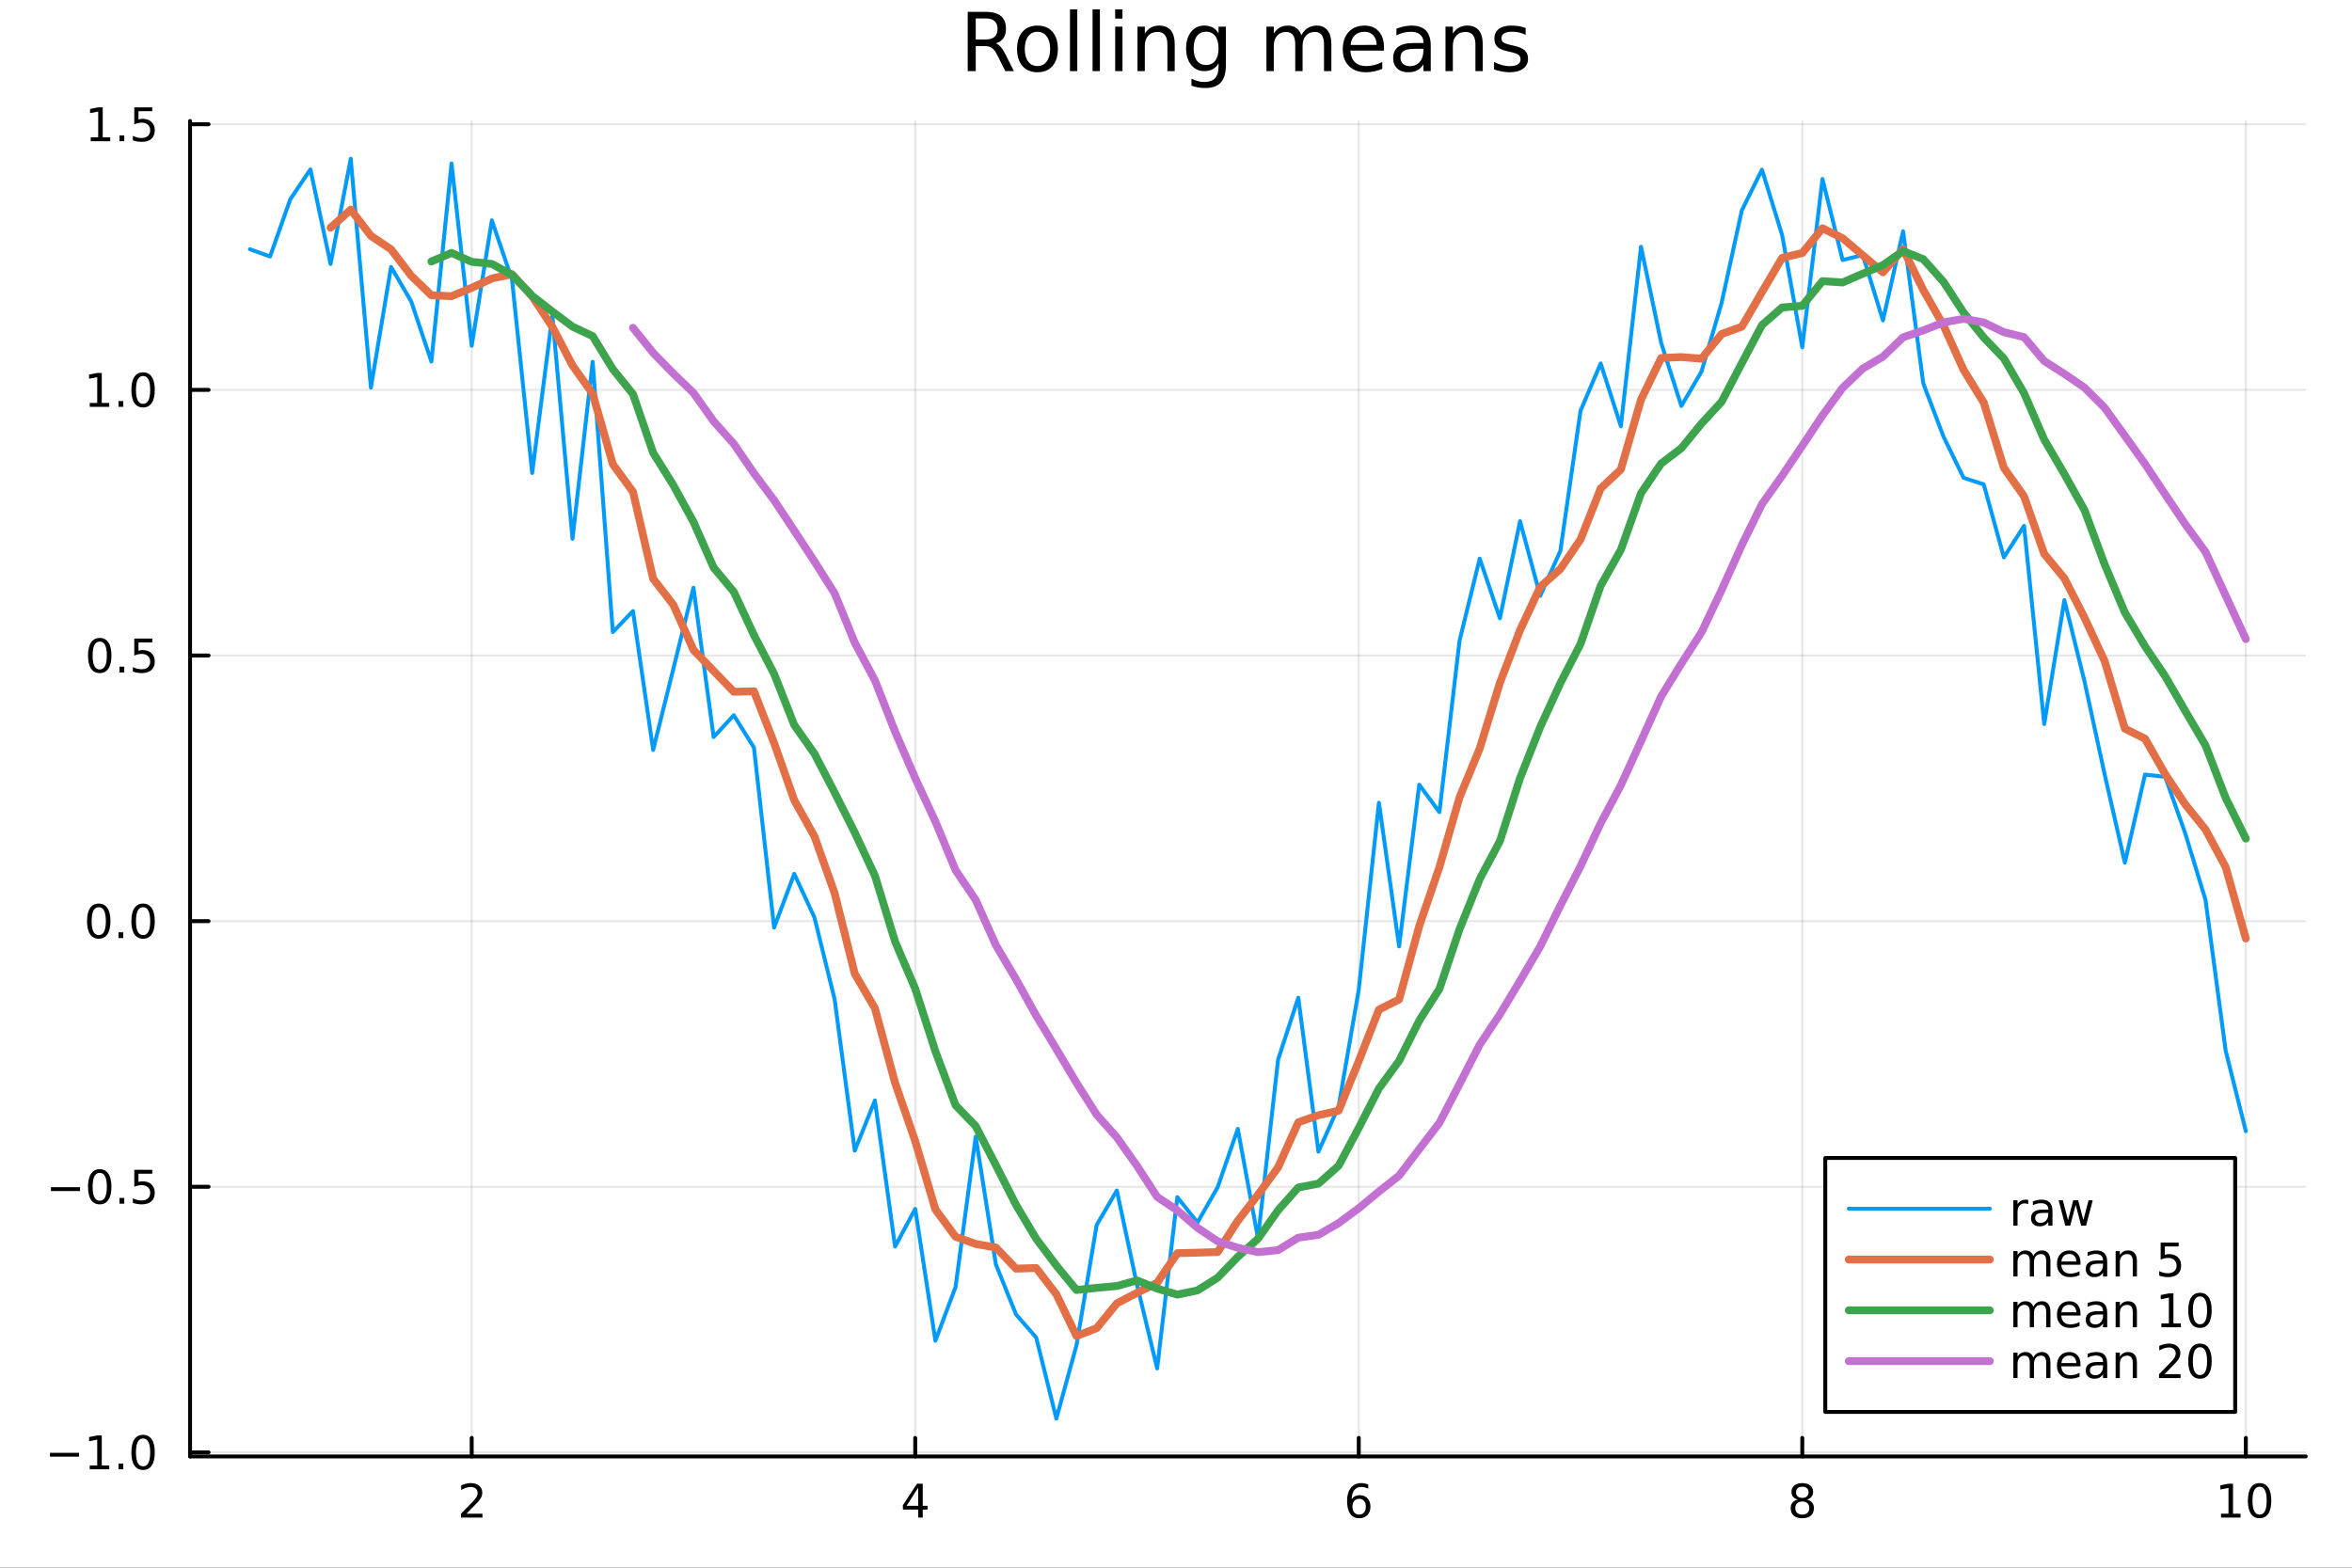 <?xml version="1.0" encoding="utf-8"?>
<svg xmlns="http://www.w3.org/2000/svg" xmlns:xlink="http://www.w3.org/1999/xlink" width="600" height="400" viewBox="0 0 2400 1600">
<rect x="0" y="0" width="2400" height="1600" fill="#333333" stroke="none"/>
<defs>
  <clipPath id="clip870">
    <rect x="0" y="0" width="2400" height="1600"/>
  </clipPath>
</defs>
<path clip-path="url(#clip870)" d="M0 1600 L2400 1600 L2400 0 L0 0  Z" fill="#ffffff" fill-rule="evenodd" fill-opacity="1"/>
<defs>
  <clipPath id="clip871">
    <rect x="480" y="0" width="1681" height="1600"/>
  </clipPath>
</defs>
<path clip-path="url(#clip870)" d="M193.936 1486.45 L2352.76 1486.45 L2352.76 123.472 L193.936 123.472  Z" fill="#ffffff" fill-rule="evenodd" fill-opacity="1"/>
<defs>
  <clipPath id="clip872">
    <rect x="193" y="123" width="2160" height="1364"/>
  </clipPath>
</defs>
<polyline clip-path="url(#clip872)" style="stroke:#000000; stroke-linecap:round; stroke-linejoin:round; stroke-width:2; stroke-opacity:0.1; fill:none" points="481.326,1486.45 481.326,123.472 "/>
<polyline clip-path="url(#clip872)" style="stroke:#000000; stroke-linecap:round; stroke-linejoin:round; stroke-width:2; stroke-opacity:0.1; fill:none" points="933.909,1486.45 933.909,123.472 "/>
<polyline clip-path="url(#clip872)" style="stroke:#000000; stroke-linecap:round; stroke-linejoin:round; stroke-width:2; stroke-opacity:0.1; fill:none" points="1386.49,1486.45 1386.49,123.472 "/>
<polyline clip-path="url(#clip872)" style="stroke:#000000; stroke-linecap:round; stroke-linejoin:round; stroke-width:2; stroke-opacity:0.1; fill:none" points="1839.07,1486.45 1839.07,123.472 "/>
<polyline clip-path="url(#clip872)" style="stroke:#000000; stroke-linecap:round; stroke-linejoin:round; stroke-width:2; stroke-opacity:0.1; fill:none" points="2291.66,1486.45 2291.66,123.472 "/>
<polyline clip-path="url(#clip870)" style="stroke:#000000; stroke-linecap:round; stroke-linejoin:round; stroke-width:4; stroke-opacity:1; fill:none" points="193.936,1486.45 2352.76,1486.45 "/>
<polyline clip-path="url(#clip870)" style="stroke:#000000; stroke-linecap:round; stroke-linejoin:round; stroke-width:4; stroke-opacity:1; fill:none" points="481.326,1486.45 481.326,1467.55 "/>
<polyline clip-path="url(#clip870)" style="stroke:#000000; stroke-linecap:round; stroke-linejoin:round; stroke-width:4; stroke-opacity:1; fill:none" points="933.909,1486.45 933.909,1467.55 "/>
<polyline clip-path="url(#clip870)" style="stroke:#000000; stroke-linecap:round; stroke-linejoin:round; stroke-width:4; stroke-opacity:1; fill:none" points="1386.49,1486.45 1386.49,1467.55 "/>
<polyline clip-path="url(#clip870)" style="stroke:#000000; stroke-linecap:round; stroke-linejoin:round; stroke-width:4; stroke-opacity:1; fill:none" points="1839.07,1486.45 1839.07,1467.55 "/>
<polyline clip-path="url(#clip870)" style="stroke:#000000; stroke-linecap:round; stroke-linejoin:round; stroke-width:4; stroke-opacity:1; fill:none" points="2291.66,1486.45 2291.66,1467.55 "/>
<path clip-path="url(#clip870)" d="M475.979 1544.91 L492.298 1544.91 L492.298 1548.85 L470.354 1548.85 L470.354 1544.91 Q473.016 1542.16 477.599 1537.53 Q482.206 1532.88 483.386 1531.53 Q485.632 1529.01 486.511 1527.27 Q487.414 1525.51 487.414 1523.82 Q487.414 1521.07 485.47 1519.33 Q483.548 1517.6 480.446 1517.6 Q478.247 1517.6 475.794 1518.36 Q473.363 1519.13 470.585 1520.68 L470.585 1515.95 Q473.409 1514.82 475.863 1514.24 Q478.317 1513.66 480.354 1513.66 Q485.724 1513.66 488.919 1516.35 Q492.113 1519.03 492.113 1523.52 Q492.113 1525.65 491.303 1527.57 Q490.516 1529.47 488.409 1532.07 Q487.831 1532.74 484.729 1535.95 Q481.627 1539.15 475.979 1544.91 Z" fill="#000000" fill-rule="nonzero" fill-opacity="1" /><path clip-path="url(#clip870)" d="M936.918 1518.36 L925.113 1536.81 L936.918 1536.81 L936.918 1518.36 M935.691 1514.29 L941.571 1514.29 L941.571 1536.81 L946.501 1536.81 L946.501 1540.7 L941.571 1540.7 L941.571 1548.85 L936.918 1548.85 L936.918 1540.7 L921.316 1540.7 L921.316 1536.19 L935.691 1514.29 Z" fill="#000000" fill-rule="nonzero" fill-opacity="1" /><path clip-path="url(#clip870)" d="M1386.9 1529.7 Q1383.75 1529.7 1381.9 1531.86 Q1380.07 1534.01 1380.07 1537.76 Q1380.07 1541.49 1381.9 1543.66 Q1383.75 1545.82 1386.9 1545.82 Q1390.04 1545.82 1391.87 1543.66 Q1393.73 1541.49 1393.73 1537.76 Q1393.73 1534.01 1391.87 1531.86 Q1390.04 1529.7 1386.9 1529.7 M1396.18 1515.05 L1396.18 1519.31 Q1394.42 1518.48 1392.61 1518.04 Q1390.83 1517.6 1389.07 1517.6 Q1384.44 1517.6 1381.99 1520.72 Q1379.56 1523.85 1379.21 1530.17 Q1380.58 1528.15 1382.64 1527.09 Q1384.7 1526 1387.17 1526 Q1392.38 1526 1395.39 1529.17 Q1398.42 1532.32 1398.42 1537.76 Q1398.42 1543.08 1395.28 1546.3 Q1392.13 1549.52 1386.9 1549.52 Q1380.9 1549.52 1377.73 1544.94 Q1374.56 1540.33 1374.56 1531.6 Q1374.56 1523.41 1378.45 1518.55 Q1382.34 1513.66 1388.89 1513.66 Q1390.65 1513.66 1392.43 1514.01 Q1394.23 1514.36 1396.18 1515.05 Z" fill="#000000" fill-rule="nonzero" fill-opacity="1" /><path clip-path="url(#clip870)" d="M1839.07 1532.44 Q1835.74 1532.44 1833.82 1534.22 Q1831.92 1536 1831.92 1539.13 Q1831.92 1542.25 1833.82 1544.03 Q1835.74 1545.82 1839.07 1545.82 Q1842.41 1545.82 1844.33 1544.03 Q1846.25 1542.23 1846.25 1539.13 Q1846.25 1536 1844.33 1534.22 Q1842.43 1532.44 1839.07 1532.44 M1834.4 1530.45 Q1831.39 1529.7 1829.7 1527.64 Q1828.03 1525.58 1828.03 1522.62 Q1828.03 1518.48 1830.97 1516.07 Q1833.94 1513.66 1839.07 1513.66 Q1844.24 1513.66 1847.18 1516.07 Q1850.12 1518.48 1850.12 1522.62 Q1850.12 1525.58 1848.43 1527.64 Q1846.76 1529.7 1843.77 1530.45 Q1847.15 1531.23 1849.03 1533.52 Q1850.93 1535.82 1850.93 1539.13 Q1850.93 1544.15 1847.85 1546.83 Q1844.79 1549.52 1839.07 1549.52 Q1833.36 1549.52 1830.28 1546.83 Q1827.22 1544.15 1827.22 1539.13 Q1827.22 1535.82 1829.12 1533.52 Q1831.02 1531.23 1834.4 1530.45 M1832.69 1523.06 Q1832.69 1525.75 1834.35 1527.25 Q1836.04 1528.76 1839.07 1528.76 Q1842.08 1528.76 1843.77 1527.25 Q1845.49 1525.75 1845.49 1523.06 Q1845.49 1520.38 1843.77 1518.87 Q1842.08 1517.37 1839.07 1517.37 Q1836.04 1517.37 1834.35 1518.87 Q1832.69 1520.38 1832.69 1523.06 Z" fill="#000000" fill-rule="nonzero" fill-opacity="1" /><path clip-path="url(#clip870)" d="M2266.34 1544.91 L2273.98 1544.91 L2273.98 1518.55 L2265.67 1520.21 L2265.67 1515.95 L2273.94 1514.29 L2278.61 1514.29 L2278.61 1544.91 L2286.25 1544.91 L2286.25 1548.85 L2266.34 1548.85 L2266.34 1544.91 Z" fill="#000000" fill-rule="nonzero" fill-opacity="1" /><path clip-path="url(#clip870)" d="M2305.7 1517.37 Q2302.09 1517.37 2300.26 1520.93 Q2298.45 1524.47 2298.45 1531.6 Q2298.45 1538.71 2300.26 1542.27 Q2302.09 1545.82 2305.7 1545.82 Q2309.33 1545.82 2311.14 1542.27 Q2312.96 1538.71 2312.96 1531.6 Q2312.96 1524.47 2311.14 1520.93 Q2309.33 1517.37 2305.7 1517.37 M2305.7 1513.66 Q2311.51 1513.66 2314.56 1518.27 Q2317.64 1522.85 2317.64 1531.6 Q2317.64 1540.33 2314.56 1544.94 Q2311.51 1549.52 2305.7 1549.52 Q2299.89 1549.52 2296.81 1544.94 Q2293.75 1540.33 2293.75 1531.6 Q2293.75 1522.85 2296.81 1518.27 Q2299.89 1513.66 2305.7 1513.66 Z" fill="#000000" fill-rule="nonzero" fill-opacity="1" /><polyline clip-path="url(#clip872)" style="stroke:#000000; stroke-linecap:round; stroke-linejoin:round; stroke-width:2; stroke-opacity:0.1; fill:none" points="193.936,1482.31 2352.76,1482.31 "/>
<polyline clip-path="url(#clip872)" style="stroke:#000000; stroke-linecap:round; stroke-linejoin:round; stroke-width:2; stroke-opacity:0.1; fill:none" points="193.936,1211.22 2352.76,1211.22 "/>
<polyline clip-path="url(#clip872)" style="stroke:#000000; stroke-linecap:round; stroke-linejoin:round; stroke-width:2; stroke-opacity:0.1; fill:none" points="193.936,940.12 2352.76,940.12 "/>
<polyline clip-path="url(#clip872)" style="stroke:#000000; stroke-linecap:round; stroke-linejoin:round; stroke-width:2; stroke-opacity:0.1; fill:none" points="193.936,669.023 2352.76,669.023 "/>
<polyline clip-path="url(#clip872)" style="stroke:#000000; stroke-linecap:round; stroke-linejoin:round; stroke-width:2; stroke-opacity:0.1; fill:none" points="193.936,397.927 2352.76,397.927 "/>
<polyline clip-path="url(#clip872)" style="stroke:#000000; stroke-linecap:round; stroke-linejoin:round; stroke-width:2; stroke-opacity:0.1; fill:none" points="193.936,126.83 2352.76,126.83 "/>
<polyline clip-path="url(#clip870)" style="stroke:#000000; stroke-linecap:round; stroke-linejoin:round; stroke-width:4; stroke-opacity:1; fill:none" points="193.936,1486.45 193.936,123.472 "/>
<polyline clip-path="url(#clip870)" style="stroke:#000000; stroke-linecap:round; stroke-linejoin:round; stroke-width:4; stroke-opacity:1; fill:none" points="193.936,1482.31 212.834,1482.31 "/>
<polyline clip-path="url(#clip870)" style="stroke:#000000; stroke-linecap:round; stroke-linejoin:round; stroke-width:4; stroke-opacity:1; fill:none" points="193.936,1211.22 212.834,1211.22 "/>
<polyline clip-path="url(#clip870)" style="stroke:#000000; stroke-linecap:round; stroke-linejoin:round; stroke-width:4; stroke-opacity:1; fill:none" points="193.936,940.12 212.834,940.12 "/>
<polyline clip-path="url(#clip870)" style="stroke:#000000; stroke-linecap:round; stroke-linejoin:round; stroke-width:4; stroke-opacity:1; fill:none" points="193.936,669.023 212.834,669.023 "/>
<polyline clip-path="url(#clip870)" style="stroke:#000000; stroke-linecap:round; stroke-linejoin:round; stroke-width:4; stroke-opacity:1; fill:none" points="193.936,397.927 212.834,397.927 "/>
<polyline clip-path="url(#clip870)" style="stroke:#000000; stroke-linecap:round; stroke-linejoin:round; stroke-width:4; stroke-opacity:1; fill:none" points="193.936,126.83 212.834,126.83 "/>
<path clip-path="url(#clip870)" d="M50.992 1482.76 L80.668 1482.76 L80.668 1486.7 L50.992 1486.7 L50.992 1482.76 Z" fill="#000000" fill-rule="nonzero" fill-opacity="1" /><path clip-path="url(#clip870)" d="M91.571 1495.66 L99.21 1495.66 L99.21 1469.29 L90.899 1470.96 L90.899 1466.7 L99.163 1465.03 L103.839 1465.03 L103.839 1495.66 L111.478 1495.66 L111.478 1499.59 L91.571 1499.59 L91.571 1495.66 Z" fill="#000000" fill-rule="nonzero" fill-opacity="1" /><path clip-path="url(#clip870)" d="M120.922 1493.71 L125.807 1493.71 L125.807 1499.59 L120.922 1499.59 L120.922 1493.71 Z" fill="#000000" fill-rule="nonzero" fill-opacity="1" /><path clip-path="url(#clip870)" d="M145.992 1468.11 Q142.381 1468.11 140.552 1471.68 Q138.746 1475.22 138.746 1482.35 Q138.746 1489.45 140.552 1493.02 Q142.381 1496.56 145.992 1496.56 Q149.626 1496.56 151.431 1493.02 Q153.26 1489.45 153.26 1482.35 Q153.26 1475.22 151.431 1471.68 Q149.626 1468.11 145.992 1468.11 M145.992 1464.41 Q151.802 1464.41 154.857 1469.01 Q157.936 1473.6 157.936 1482.35 Q157.936 1491.07 154.857 1495.68 Q151.802 1500.26 145.992 1500.26 Q140.181 1500.26 137.103 1495.68 Q134.047 1491.07 134.047 1482.35 Q134.047 1473.6 137.103 1469.01 Q140.181 1464.41 145.992 1464.41 Z" fill="#000000" fill-rule="nonzero" fill-opacity="1" /><path clip-path="url(#clip870)" d="M51.987 1211.67 L81.663 1211.67 L81.663 1215.6 L51.987 1215.6 L51.987 1211.67 Z" fill="#000000" fill-rule="nonzero" fill-opacity="1" /><path clip-path="url(#clip870)" d="M101.756 1197.02 Q98.145 1197.02 96.316 1200.58 Q94.51 1204.12 94.51 1211.25 Q94.51 1218.36 96.316 1221.92 Q98.145 1225.46 101.756 1225.46 Q105.39 1225.46 107.196 1221.92 Q109.024 1218.36 109.024 1211.25 Q109.024 1204.12 107.196 1200.58 Q105.39 1197.02 101.756 1197.02 M101.756 1193.31 Q107.566 1193.31 110.621 1197.92 Q113.7 1202.5 113.7 1211.25 Q113.7 1219.98 110.621 1224.58 Q107.566 1229.17 101.756 1229.17 Q95.946 1229.17 92.867 1224.58 Q89.811 1219.98 89.811 1211.25 Q89.811 1202.5 92.867 1197.92 Q95.946 1193.31 101.756 1193.31 Z" fill="#000000" fill-rule="nonzero" fill-opacity="1" /><path clip-path="url(#clip870)" d="M121.918 1222.62 L126.802 1222.62 L126.802 1228.5 L121.918 1228.5 L121.918 1222.62 Z" fill="#000000" fill-rule="nonzero" fill-opacity="1" /><path clip-path="url(#clip870)" d="M137.033 1193.94 L155.39 1193.94 L155.39 1197.87 L141.316 1197.87 L141.316 1206.34 Q142.334 1206 143.353 1205.83 Q144.371 1205.65 145.39 1205.65 Q151.177 1205.65 154.556 1208.82 Q157.936 1211.99 157.936 1217.41 Q157.936 1222.99 154.464 1226.09 Q150.992 1229.17 144.672 1229.17 Q142.496 1229.17 140.228 1228.8 Q137.982 1228.43 135.575 1227.69 L135.575 1222.99 Q137.658 1224.12 139.881 1224.68 Q142.103 1225.23 144.58 1225.23 Q148.584 1225.23 150.922 1223.13 Q153.26 1221.02 153.26 1217.41 Q153.26 1213.8 150.922 1211.69 Q148.584 1209.58 144.58 1209.58 Q142.705 1209.58 140.83 1210 Q138.978 1210.42 137.033 1211.3 L137.033 1193.94 Z" fill="#000000" fill-rule="nonzero" fill-opacity="1" /><path clip-path="url(#clip870)" d="M100.76 925.918 Q97.149 925.918 95.321 929.483 Q93.515 933.025 93.515 940.154 Q93.515 947.261 95.321 950.826 Q97.149 954.367 100.76 954.367 Q104.395 954.367 106.2 950.826 Q108.029 947.261 108.029 940.154 Q108.029 933.025 106.2 929.483 Q104.395 925.918 100.76 925.918 M100.76 922.215 Q106.571 922.215 109.626 926.821 Q112.705 931.404 112.705 940.154 Q112.705 948.881 109.626 953.488 Q106.571 958.071 100.76 958.071 Q94.95 958.071 91.871 953.488 Q88.816 948.881 88.816 940.154 Q88.816 931.404 91.871 926.821 Q94.95 922.215 100.76 922.215 Z" fill="#000000" fill-rule="nonzero" fill-opacity="1" /><path clip-path="url(#clip870)" d="M120.922 951.52 L125.807 951.52 L125.807 957.4 L120.922 957.4 L120.922 951.52 Z" fill="#000000" fill-rule="nonzero" fill-opacity="1" /><path clip-path="url(#clip870)" d="M145.992 925.918 Q142.381 925.918 140.552 929.483 Q138.746 933.025 138.746 940.154 Q138.746 947.261 140.552 950.826 Q142.381 954.367 145.992 954.367 Q149.626 954.367 151.431 950.826 Q153.26 947.261 153.26 940.154 Q153.26 933.025 151.431 929.483 Q149.626 925.918 145.992 925.918 M145.992 922.215 Q151.802 922.215 154.857 926.821 Q157.936 931.404 157.936 940.154 Q157.936 948.881 154.857 953.488 Q151.802 958.071 145.992 958.071 Q140.181 958.071 137.103 953.488 Q134.047 948.881 134.047 940.154 Q134.047 931.404 137.103 926.821 Q140.181 922.215 145.992 922.215 Z" fill="#000000" fill-rule="nonzero" fill-opacity="1" /><path clip-path="url(#clip870)" d="M101.756 654.822 Q98.145 654.822 96.316 658.387 Q94.51 661.928 94.51 669.058 Q94.51 676.164 96.316 679.729 Q98.145 683.271 101.756 683.271 Q105.39 683.271 107.196 679.729 Q109.024 676.164 109.024 669.058 Q109.024 661.928 107.196 658.387 Q105.39 654.822 101.756 654.822 M101.756 651.118 Q107.566 651.118 110.621 655.725 Q113.7 660.308 113.7 669.058 Q113.7 677.785 110.621 682.391 Q107.566 686.974 101.756 686.974 Q95.946 686.974 92.867 682.391 Q89.811 677.785 89.811 669.058 Q89.811 660.308 92.867 655.725 Q95.946 651.118 101.756 651.118 Z" fill="#000000" fill-rule="nonzero" fill-opacity="1" /><path clip-path="url(#clip870)" d="M121.918 680.424 L126.802 680.424 L126.802 686.303 L121.918 686.303 L121.918 680.424 Z" fill="#000000" fill-rule="nonzero" fill-opacity="1" /><path clip-path="url(#clip870)" d="M137.033 651.743 L155.39 651.743 L155.39 655.678 L141.316 655.678 L141.316 664.15 Q142.334 663.803 143.353 663.641 Q144.371 663.456 145.39 663.456 Q151.177 663.456 154.556 666.627 Q157.936 669.799 157.936 675.215 Q157.936 680.794 154.464 683.896 Q150.992 686.974 144.672 686.974 Q142.496 686.974 140.228 686.604 Q137.982 686.234 135.575 685.493 L135.575 680.794 Q137.658 681.928 139.881 682.484 Q142.103 683.039 144.58 683.039 Q148.584 683.039 150.922 680.933 Q153.26 678.826 153.26 675.215 Q153.26 671.604 150.922 669.498 Q148.584 667.391 144.58 667.391 Q142.705 667.391 140.83 667.808 Q138.978 668.225 137.033 669.104 L137.033 651.743 Z" fill="#000000" fill-rule="nonzero" fill-opacity="1" /><path clip-path="url(#clip870)" d="M91.571 411.271 L99.21 411.271 L99.21 384.906 L90.899 386.572 L90.899 382.313 L99.163 380.647 L103.839 380.647 L103.839 411.271 L111.478 411.271 L111.478 415.207 L91.571 415.207 L91.571 411.271 Z" fill="#000000" fill-rule="nonzero" fill-opacity="1" /><path clip-path="url(#clip870)" d="M120.922 409.327 L125.807 409.327 L125.807 415.207 L120.922 415.207 L120.922 409.327 Z" fill="#000000" fill-rule="nonzero" fill-opacity="1" /><path clip-path="url(#clip870)" d="M145.992 383.725 Q142.381 383.725 140.552 387.29 Q138.746 390.832 138.746 397.961 Q138.746 405.068 140.552 408.632 Q142.381 412.174 145.992 412.174 Q149.626 412.174 151.431 408.632 Q153.26 405.068 153.26 397.961 Q153.26 390.832 151.431 387.29 Q149.626 383.725 145.992 383.725 M145.992 380.022 Q151.802 380.022 154.857 384.628 Q157.936 389.211 157.936 397.961 Q157.936 406.688 154.857 411.295 Q151.802 415.878 145.992 415.878 Q140.181 415.878 137.103 411.295 Q134.047 406.688 134.047 397.961 Q134.047 389.211 137.103 384.628 Q140.181 380.022 145.992 380.022 Z" fill="#000000" fill-rule="nonzero" fill-opacity="1" /><path clip-path="url(#clip870)" d="M92.566 140.175 L100.205 140.175 L100.205 113.809 L91.895 115.476 L91.895 111.217 L100.159 109.55 L104.834 109.55 L104.834 140.175 L112.473 140.175 L112.473 144.11 L92.566 144.11 L92.566 140.175 Z" fill="#000000" fill-rule="nonzero" fill-opacity="1" /><path clip-path="url(#clip870)" d="M121.918 138.23 L126.802 138.23 L126.802 144.11 L121.918 144.11 L121.918 138.23 Z" fill="#000000" fill-rule="nonzero" fill-opacity="1" /><path clip-path="url(#clip870)" d="M137.033 109.55 L155.39 109.55 L155.39 113.485 L141.316 113.485 L141.316 121.957 Q142.334 121.61 143.353 121.448 Q144.371 121.263 145.39 121.263 Q151.177 121.263 154.556 124.434 Q157.936 127.605 157.936 133.022 Q157.936 138.601 154.464 141.703 Q150.992 144.781 144.672 144.781 Q142.496 144.781 140.228 144.411 Q137.982 144.04 135.575 143.3 L135.575 138.601 Q137.658 139.735 139.881 140.29 Q142.103 140.846 144.58 140.846 Q148.584 140.846 150.922 138.74 Q153.26 136.633 153.26 133.022 Q153.26 129.411 150.922 127.304 Q148.584 125.198 144.58 125.198 Q142.705 125.198 140.83 125.615 Q138.978 126.031 137.033 126.911 L137.033 109.55 Z" fill="#000000" fill-rule="nonzero" fill-opacity="1" /><path clip-path="url(#clip870)" d="M1016.15 44.22 Q1018.79 45.111 1021.26 48.028 Q1023.77 50.944 1026.28 56.048 L1034.59 72.576 L1025.8 72.576 L1018.06 57.061 Q1015.06 50.985 1012.22 49 Q1009.43 47.015 1004.57 47.015 L995.656 47.015 L995.656 72.576 L987.474 72.576 L987.474 12.096 L1005.95 12.096 Q1016.32 12.096 1021.42 16.43 Q1026.52 20.765 1026.52 29.515 Q1026.52 35.227 1023.85 38.994 Q1021.22 42.761 1016.15 44.22 M995.656 18.82 L995.656 40.29 L1005.95 40.29 Q1011.86 40.29 1014.86 37.576 Q1017.9 34.822 1017.9 29.515 Q1017.9 24.208 1014.86 21.535 Q1011.86 18.82 1005.95 18.82 L995.656 18.82 Z" fill="#000000" fill-rule="nonzero" fill-opacity="1" /><path clip-path="url(#clip870)" d="M1058.65 32.431 Q1052.65 32.431 1049.17 37.131 Q1045.69 41.789 1045.69 49.931 Q1045.69 58.074 1049.13 62.773 Q1052.61 67.431 1058.65 67.431 Q1064.6 67.431 1068.09 62.732 Q1071.57 58.033 1071.57 49.931 Q1071.57 41.87 1068.09 37.171 Q1064.6 32.431 1058.65 32.431 M1058.65 26.112 Q1068.37 26.112 1073.92 32.431 Q1079.47 38.751 1079.47 49.931 Q1079.47 61.071 1073.92 67.431 Q1068.37 73.751 1058.65 73.751 Q1048.89 73.751 1043.34 67.431 Q1037.83 61.071 1037.83 49.931 Q1037.83 38.751 1043.34 32.431 Q1048.89 26.112 1058.65 26.112 Z" fill="#000000" fill-rule="nonzero" fill-opacity="1" /><path clip-path="url(#clip870)" d="M1091.82 9.544 L1099.28 9.544 L1099.28 72.576 L1091.82 72.576 L1091.82 9.544 Z" fill="#000000" fill-rule="nonzero" fill-opacity="1" /><path clip-path="url(#clip870)" d="M1114.87 9.544 L1122.33 9.544 L1122.33 72.576 L1114.87 72.576 L1114.87 9.544 Z" fill="#000000" fill-rule="nonzero" fill-opacity="1" /><path clip-path="url(#clip870)" d="M1137.92 27.206 L1145.38 27.206 L1145.38 72.576 L1137.92 72.576 L1137.92 27.206 M1137.92 9.544 L1145.38 9.544 L1145.38 18.983 L1137.92 18.983 L1137.92 9.544 Z" fill="#000000" fill-rule="nonzero" fill-opacity="1" /><path clip-path="url(#clip870)" d="M1198.69 45.192 L1198.69 72.576 L1191.23 72.576 L1191.23 45.435 Q1191.23 38.994 1188.72 35.794 Q1186.21 32.594 1181.19 32.594 Q1175.15 32.594 1171.67 36.442 Q1168.18 40.29 1168.18 46.934 L1168.18 72.576 L1160.69 72.576 L1160.69 27.206 L1168.18 27.206 L1168.18 34.254 Q1170.86 30.163 1174.46 28.138 Q1178.11 26.112 1182.85 26.112 Q1190.67 26.112 1194.68 30.973 Q1198.69 35.794 1198.69 45.192 Z" fill="#000000" fill-rule="nonzero" fill-opacity="1" /><path clip-path="url(#clip870)" d="M1243.41 49.364 Q1243.41 41.263 1240.05 36.806 Q1236.73 32.35 1230.69 32.35 Q1224.69 32.35 1221.33 36.806 Q1218.01 41.263 1218.01 49.364 Q1218.01 57.426 1221.33 61.882 Q1224.69 66.338 1230.69 66.338 Q1236.73 66.338 1240.05 61.882 Q1243.41 57.426 1243.41 49.364 M1250.86 66.945 Q1250.86 78.531 1245.72 84.162 Q1240.57 89.833 1229.96 89.833 Q1226.03 89.833 1222.55 89.225 Q1219.06 88.658 1215.78 87.443 L1215.78 80.192 Q1219.06 81.974 1222.26 82.825 Q1225.46 83.675 1228.79 83.675 Q1236.12 83.675 1239.76 79.827 Q1243.41 76.019 1243.41 68.282 L1243.41 64.596 Q1241.1 68.606 1237.5 70.591 Q1233.89 72.576 1228.87 72.576 Q1220.52 72.576 1215.42 66.216 Q1210.31 59.856 1210.31 49.364 Q1210.31 38.832 1215.42 32.472 Q1220.52 26.112 1228.87 26.112 Q1233.89 26.112 1237.5 28.097 Q1241.1 30.082 1243.41 34.092 L1243.41 27.206 L1250.86 27.206 L1250.86 66.945 Z" fill="#000000" fill-rule="nonzero" fill-opacity="1" /><path clip-path="url(#clip870)" d="M1327.91 35.915 Q1330.71 30.892 1334.6 28.502 Q1338.48 26.112 1343.75 26.112 Q1350.84 26.112 1354.69 31.095 Q1358.54 36.037 1358.54 45.192 L1358.54 72.576 L1351.04 72.576 L1351.04 45.435 Q1351.04 38.913 1348.73 35.753 Q1346.42 32.594 1341.68 32.594 Q1335.89 32.594 1332.53 36.442 Q1329.17 40.29 1329.17 46.934 L1329.17 72.576 L1321.67 72.576 L1321.67 45.435 Q1321.67 38.873 1319.36 35.753 Q1317.06 32.594 1312.23 32.594 Q1306.52 32.594 1303.16 36.482 Q1299.8 40.331 1299.8 46.934 L1299.8 72.576 L1292.3 72.576 L1292.3 27.206 L1299.8 27.206 L1299.8 34.254 Q1302.35 30.082 1305.92 28.097 Q1309.48 26.112 1314.38 26.112 Q1319.32 26.112 1322.77 28.624 Q1326.25 31.135 1327.91 35.915 Z" fill="#000000" fill-rule="nonzero" fill-opacity="1" /><path clip-path="url(#clip870)" d="M1412.21 48.028 L1412.21 51.673 L1377.94 51.673 Q1378.43 59.37 1382.56 63.421 Q1386.73 67.431 1394.14 67.431 Q1398.44 67.431 1402.45 66.378 Q1406.5 65.325 1410.47 63.218 L1410.47 70.267 Q1406.46 71.968 1402.25 72.86 Q1398.03 73.751 1393.7 73.751 Q1382.84 73.751 1376.48 67.431 Q1370.16 61.112 1370.16 50.337 Q1370.16 39.197 1376.16 32.675 Q1382.19 26.112 1392.4 26.112 Q1401.56 26.112 1406.86 32.026 Q1412.21 37.9 1412.21 48.028 M1404.76 45.84 Q1404.68 39.723 1401.31 36.077 Q1397.99 32.431 1392.48 32.431 Q1386.24 32.431 1382.48 35.956 Q1378.75 39.48 1378.18 45.88 L1404.76 45.84 Z" fill="#000000" fill-rule="nonzero" fill-opacity="1" /><path clip-path="url(#clip870)" d="M1445.06 49.769 Q1436.03 49.769 1432.55 51.835 Q1429.06 53.901 1429.06 58.884 Q1429.06 62.854 1431.66 65.203 Q1434.29 67.512 1438.78 67.512 Q1444.98 67.512 1448.71 63.137 Q1452.48 58.722 1452.48 51.43 L1452.48 49.769 L1445.06 49.769 M1459.93 46.691 L1459.93 72.576 L1452.48 72.576 L1452.48 65.689 Q1449.92 69.821 1446.12 71.806 Q1442.31 73.751 1436.8 73.751 Q1429.83 73.751 1425.7 69.862 Q1421.61 65.933 1421.61 59.37 Q1421.61 51.714 1426.71 47.825 Q1431.86 43.936 1442.03 43.936 L1452.48 43.936 L1452.48 43.207 Q1452.48 38.062 1449.07 35.267 Q1445.71 32.431 1439.6 32.431 Q1435.71 32.431 1432.02 33.363 Q1428.33 34.295 1424.93 36.158 L1424.93 29.272 Q1429.02 27.692 1432.87 26.922 Q1436.72 26.112 1440.36 26.112 Q1450.21 26.112 1455.07 31.216 Q1459.93 36.32 1459.93 46.691 Z" fill="#000000" fill-rule="nonzero" fill-opacity="1" /><path clip-path="url(#clip870)" d="M1513 45.192 L1513 72.576 L1505.54 72.576 L1505.54 45.435 Q1505.54 38.994 1503.03 35.794 Q1500.52 32.594 1495.5 32.594 Q1489.46 32.594 1485.98 36.442 Q1482.49 40.29 1482.49 46.934 L1482.49 72.576 L1475 72.576 L1475 27.206 L1482.49 27.206 L1482.49 34.254 Q1485.17 30.163 1488.77 28.138 Q1492.42 26.112 1497.16 26.112 Q1504.98 26.112 1508.99 30.973 Q1513 35.794 1513 45.192 Z" fill="#000000" fill-rule="nonzero" fill-opacity="1" /><path clip-path="url(#clip870)" d="M1556.79 28.543 L1556.79 35.591 Q1553.63 33.971 1550.23 33.161 Q1546.82 32.35 1543.18 32.35 Q1537.63 32.35 1534.83 34.052 Q1532.08 35.753 1532.08 39.156 Q1532.08 41.749 1534.06 43.248 Q1536.05 44.706 1542.04 46.043 L1544.59 46.61 Q1552.53 48.311 1555.86 51.43 Q1559.22 54.509 1559.22 60.059 Q1559.22 66.378 1554.2 70.064 Q1549.21 73.751 1540.46 73.751 Q1536.82 73.751 1532.85 73.022 Q1528.92 72.333 1524.54 70.915 L1524.54 63.218 Q1528.67 65.365 1532.68 66.459 Q1536.7 67.512 1540.62 67.512 Q1545.89 67.512 1548.73 65.73 Q1551.56 63.907 1551.56 60.626 Q1551.56 57.588 1549.5 55.967 Q1547.47 54.347 1540.54 52.848 L1537.95 52.24 Q1531.02 50.782 1527.95 47.785 Q1524.87 44.746 1524.87 39.48 Q1524.87 33.08 1529.4 29.596 Q1533.94 26.112 1542.29 26.112 Q1546.42 26.112 1550.06 26.72 Q1553.71 27.327 1556.79 28.543 Z" fill="#000000" fill-rule="nonzero" fill-opacity="1" /><polyline clip-path="url(#clip872)" style="stroke:#009af9; stroke-linecap:round; stroke-linejoin:round; stroke-width:4; stroke-opacity:1; fill:none" points="255.035,254.37 275.607,261.777 296.179,203.465 316.751,172.885 337.322,269.465 357.894,162.047 378.466,395.618 399.038,272.45 419.61,307.669 440.182,368.993 460.754,166.774 481.326,352.85 501.898,224.877 522.47,285.453 543.042,482.742 563.614,321.952 584.186,549.877 604.758,369.227 625.33,645.082 645.902,623.676 666.474,765.385 687.046,682.738 707.617,599.833 728.189,752.222 748.761,729.991 769.333,762.962 789.905,946.667 810.477,891.82 831.049,936.327 851.621,1019.75 872.193,1174.36 892.765,1123.12 913.337,1272.25 933.909,1233.82 954.481,1368.36 975.053,1313.53 995.625,1160.09 1016.2,1290.43 1036.77,1341.55 1057.34,1365.12 1077.91,1447.87 1098.48,1372.93 1119.06,1250.24 1139.63,1215.04 1160.2,1311.27 1180.77,1396.61 1201.34,1221.83 1221.92,1247.66 1242.49,1211.74 1263.06,1152.15 1283.63,1263.77 1304.2,1081.32 1324.78,1018.27 1345.35,1175.42 1365.92,1129.34 1386.49,1010.08 1407.06,819.282 1427.64,965.925 1448.21,800.924 1468.78,828.859 1489.35,653.751 1509.92,570.122 1530.5,631.075 1551.07,531.941 1571.64,608.159 1592.21,562.228 1612.78,419.255 1633.35,370.94 1653.93,434.987 1674.5,251.855 1695.07,349.983 1715.64,414.356 1736.21,379.246 1756.79,308.928 1777.36,214.692 1797.93,173.199 1818.5,239.924 1839.07,354.434 1859.65,182.659 1880.22,265.39 1900.79,260.275 1921.36,326.959 1941.93,236.031 1962.51,391.245 1983.08,445.423 2003.65,487.622 2024.22,494.372 2044.79,568.829 2065.37,536.739 2085.94,738.944 2106.51,612.476 2127.08,695.626 2147.65,790.588 2168.23,880.5 2188.8,790.537 2209.37,792.841 2229.94,850.865 2250.51,918.392 2271.09,1072.39 2291.66,1154.45 "/>
<polyline clip-path="url(#clip872)" style="stroke:#e26f46; stroke-linecap:round; stroke-linejoin:round; stroke-width:8; stroke-opacity:1; fill:none" points="337.322,232.392 357.894,213.928 378.466,240.696 399.038,254.493 419.61,281.45 440.182,301.355 460.754,302.301 481.326,293.747 501.898,284.233 522.47,279.789 543.042,302.539 563.614,333.575 584.186,372.98 604.758,401.85 625.33,473.776 645.902,501.963 666.474,590.649 687.046,617.222 707.617,663.343 728.189,684.771 748.761,706.034 769.333,705.549 789.905,758.335 810.477,816.732 831.049,853.553 851.621,911.506 872.193,993.785 892.765,1029.08 913.337,1105.16 933.909,1164.66 954.481,1234.38 975.053,1262.22 995.625,1269.61 1016.2,1273.24 1036.77,1294.79 1057.34,1294.14 1077.91,1321.01 1098.48,1363.58 1119.06,1355.54 1139.63,1330.24 1160.2,1319.47 1180.77,1309.22 1201.34,1279 1221.92,1278.48 1242.49,1277.82 1263.06,1246 1283.63,1219.43 1304.2,1191.33 1324.78,1145.45 1345.35,1138.19 1365.92,1133.62 1386.49,1082.89 1407.06,1030.48 1427.64,1020.01 1448.21,945.11 1468.78,885.014 1489.35,813.748 1509.92,763.916 1530.5,696.946 1551.07,643.149 1571.64,599.009 1592.21,580.705 1612.78,550.532 1633.35,498.505 1653.93,479.114 1674.5,407.853 1695.07,365.404 1715.64,364.424 1736.21,366.086 1756.79,340.874 1777.36,333.441 1797.93,298.084 1818.5,263.198 1839.07,258.236 1859.65,232.982 1880.22,243.121 1900.79,260.536 1921.36,277.943 1941.93,254.263 1962.51,295.98 1983.08,331.987 2003.65,377.456 2024.22,410.939 2044.79,477.498 2065.37,506.597 2085.94,565.301 2106.51,590.272 2127.08,630.523 2147.65,674.875 2168.23,743.627 2188.8,753.946 2209.37,790.018 2229.94,821.066 2250.51,846.627 2271.09,885.004 2291.66,957.787 "/>
<polyline clip-path="url(#clip872)" style="stroke:#3da44d; stroke-linecap:round; stroke-linejoin:round; stroke-width:8; stroke-opacity:1; fill:none" points="440.182,266.874 460.754,258.114 481.326,267.222 501.898,269.363 522.47,280.62 543.042,301.947 563.614,317.938 584.186,333.364 604.758,343.041 625.33,376.783 645.902,402.251 666.474,462.112 687.046,495.101 707.617,532.597 728.189,579.273 748.761,603.998 769.333,648.099 789.905,687.778 810.477,740.038 831.049,769.162 851.621,808.77 872.193,849.667 892.765,893.706 913.337,960.947 933.909,1009.11 954.481,1072.94 975.053,1128 995.625,1149.34 1016.2,1189.2 1036.77,1229.73 1057.34,1264.26 1077.91,1291.61 1098.48,1316.6 1119.06,1314.39 1139.63,1312.52 1160.2,1306.81 1180.77,1315.12 1201.34,1321.29 1221.92,1317.01 1242.49,1304.03 1263.06,1282.74 1283.63,1264.33 1304.2,1235.16 1324.78,1211.97 1345.35,1208.01 1365.92,1189.81 1386.49,1151.16 1407.06,1110.9 1427.64,1082.73 1448.21,1041.65 1468.78,1009.32 1489.35,948.318 1509.92,897.198 1530.5,858.478 1551.07,794.13 1571.64,742.012 1592.21,697.227 1612.78,657.224 1633.35,597.725 1653.93,561.132 1674.5,503.431 1695.07,473.054 1715.64,457.478 1736.21,432.295 1756.79,409.994 1777.36,370.647 1797.93,331.744 1818.5,313.811 1839.07,312.161 1859.65,286.928 1880.22,288.281 1900.79,279.31 1921.36,270.571 1941.93,256.249 1962.51,264.481 1983.08,287.554 2003.65,318.996 2024.22,344.441 2044.79,365.88 2065.37,401.289 2085.94,448.644 2106.51,483.864 2127.08,520.731 2147.65,576.186 2168.23,625.112 2188.8,659.623 2209.37,690.145 2229.94,725.795 2250.51,760.751 2271.09,814.315 2291.66,855.866 "/>
<polyline clip-path="url(#clip872)" style="stroke:#c271d2; stroke-linecap:round; stroke-linejoin:round; stroke-width:8; stroke-opacity:1; fill:none" points="645.902,334.562 666.474,360.113 687.046,381.161 707.617,400.98 728.189,429.947 748.761,452.973 769.333,483.019 789.905,510.571 810.477,541.54 831.049,572.972 851.621,605.51 872.193,655.89 892.765,694.403 913.337,746.772 933.909,794.19 954.481,838.471 975.053,888.05 995.625,918.56 1016.2,964.621 1036.77,999.444 1057.34,1036.52 1077.91,1070.64 1098.48,1105.15 1119.06,1137.67 1139.63,1160.81 1160.2,1189.88 1180.77,1221.56 1201.34,1235.32 1221.92,1253.11 1242.49,1266.88 1263.06,1273.5 1283.63,1277.97 1304.2,1275.88 1324.78,1263.18 1345.35,1260.26 1365.92,1248.31 1386.49,1233.14 1407.06,1216.1 1427.64,1199.87 1448.21,1172.84 1468.78,1146.03 1489.35,1106.32 1509.92,1066.18 1530.5,1035.22 1551.07,1001.07 1571.64,965.912 1592.21,924.193 1612.78,884.064 1633.35,840.228 1653.93,801.39 1674.5,756.375 1695.07,710.686 1715.64,677.338 1736.21,645.386 1756.79,602.062 1777.36,556.329 1797.93,514.485 1818.5,485.517 1839.07,454.943 1859.65,424.03 1880.22,395.856 1900.79,376.182 1921.36,364.024 1941.93,344.272 1962.51,337.237 1983.08,329.1 2003.65,325.37 2024.22,329.126 2044.79,339.021 2065.37,344.108 2085.94,368.463 2106.51,381.587 2127.08,395.651 2147.65,416.218 2168.23,444.796 2188.8,473.589 2209.37,504.571 2229.94,535.118 2250.51,563.316 2271.09,607.802 2291.66,652.255 "/>
<path clip-path="url(#clip870)" d="M1862.53 1441.02 L2280.8 1441.02 L2280.8 1181.82 L1862.53 1181.82  Z" fill="#ffffff" fill-rule="evenodd" fill-opacity="1"/>
<polyline clip-path="url(#clip870)" style="stroke:#000000; stroke-linecap:round; stroke-linejoin:round; stroke-width:4; stroke-opacity:1; fill:none" points="1862.53,1441.02 2280.8,1441.02 2280.8,1181.82 1862.53,1181.82 1862.53,1441.02 "/>
<polyline clip-path="url(#clip870)" style="stroke:#009af9; stroke-linecap:round; stroke-linejoin:round; stroke-width:4; stroke-opacity:1; fill:none" points="1886.52,1233.66 2030.44,1233.66 "/>
<path clip-path="url(#clip870)" d="M2069.61 1228.99 Q2068.89 1228.57 2068.04 1228.39 Q2067.2 1228.18 2066.18 1228.18 Q2062.57 1228.18 2060.63 1230.54 Q2058.71 1232.88 2058.71 1237.28 L2058.71 1250.94 L2054.43 1250.94 L2054.43 1225.01 L2058.71 1225.01 L2058.71 1229.04 Q2060.05 1226.68 2062.2 1225.54 Q2064.36 1224.38 2067.43 1224.38 Q2067.87 1224.38 2068.41 1224.45 Q2068.94 1224.5 2069.59 1224.62 L2069.61 1228.99 Z" fill="#000000" fill-rule="nonzero" fill-opacity="1" /><path clip-path="url(#clip870)" d="M2085.86 1237.9 Q2080.7 1237.9 2078.71 1239.08 Q2076.72 1240.26 2076.72 1243.11 Q2076.72 1245.38 2078.2 1246.72 Q2079.7 1248.04 2082.27 1248.04 Q2085.81 1248.04 2087.94 1245.54 Q2090.1 1243.02 2090.1 1238.85 L2090.1 1237.9 L2085.86 1237.9 M2094.36 1236.14 L2094.36 1250.94 L2090.1 1250.94 L2090.1 1247 Q2088.64 1249.36 2086.46 1250.5 Q2084.29 1251.61 2081.14 1251.61 Q2077.16 1251.61 2074.8 1249.38 Q2072.46 1247.14 2072.46 1243.39 Q2072.46 1239.01 2075.37 1236.79 Q2078.31 1234.57 2084.12 1234.57 L2090.1 1234.57 L2090.1 1234.15 Q2090.1 1231.21 2088.15 1229.62 Q2086.23 1228 2082.74 1228 Q2080.51 1228 2078.41 1228.53 Q2076.3 1229.06 2074.36 1230.13 L2074.36 1226.19 Q2076.69 1225.29 2078.89 1224.85 Q2081.09 1224.38 2083.18 1224.38 Q2088.8 1224.38 2091.58 1227.3 Q2094.36 1230.22 2094.36 1236.14 Z" fill="#000000" fill-rule="nonzero" fill-opacity="1" /><path clip-path="url(#clip870)" d="M2100.65 1225.01 L2104.91 1225.01 L2110.24 1245.24 L2115.54 1225.01 L2120.56 1225.01 L2125.88 1245.24 L2131.18 1225.01 L2135.44 1225.01 L2128.66 1250.94 L2123.64 1250.94 L2118.06 1229.69 L2112.46 1250.94 L2107.43 1250.94 L2100.65 1225.01 Z" fill="#000000" fill-rule="nonzero" fill-opacity="1" /><polyline clip-path="url(#clip870)" style="stroke:#e26f46; stroke-linecap:round; stroke-linejoin:round; stroke-width:8; stroke-opacity:1; fill:none" points="1886.52,1285.5 2030.44,1285.5 "/>
<path clip-path="url(#clip870)" d="M2074.77 1281.83 Q2076.37 1278.96 2078.59 1277.59 Q2080.81 1276.22 2083.82 1276.22 Q2087.87 1276.22 2090.07 1279.07 Q2092.27 1281.9 2092.27 1287.13 L2092.27 1302.78 L2087.99 1302.78 L2087.99 1287.27 Q2087.99 1283.54 2086.67 1281.73 Q2085.35 1279.93 2082.64 1279.93 Q2079.33 1279.93 2077.41 1282.13 Q2075.49 1284.33 2075.49 1288.12 L2075.49 1302.78 L2071.21 1302.78 L2071.21 1287.27 Q2071.21 1283.52 2069.89 1281.73 Q2068.57 1279.93 2065.81 1279.93 Q2062.55 1279.93 2060.63 1282.15 Q2058.71 1284.35 2058.71 1288.12 L2058.71 1302.78 L2054.43 1302.78 L2054.43 1276.85 L2058.71 1276.85 L2058.71 1280.88 Q2060.17 1278.49 2062.2 1277.36 Q2064.24 1276.22 2067.04 1276.22 Q2069.86 1276.22 2071.83 1277.66 Q2073.82 1279.09 2074.77 1281.83 Z" fill="#000000" fill-rule="nonzero" fill-opacity="1" /><path clip-path="url(#clip870)" d="M2122.94 1288.75 L2122.94 1290.83 L2103.36 1290.83 Q2103.64 1295.23 2106 1297.54 Q2108.38 1299.84 2112.62 1299.84 Q2115.07 1299.84 2117.36 1299.23 Q2119.68 1298.63 2121.95 1297.43 L2121.95 1301.46 Q2119.66 1302.43 2117.25 1302.94 Q2114.84 1303.45 2112.36 1303.45 Q2106.16 1303.45 2102.53 1299.84 Q2098.92 1296.22 2098.92 1290.07 Q2098.92 1283.7 2102.34 1279.97 Q2105.79 1276.22 2111.62 1276.22 Q2116.86 1276.22 2119.89 1279.6 Q2122.94 1282.96 2122.94 1288.75 M2118.68 1287.5 Q2118.64 1284 2116.72 1281.92 Q2114.82 1279.84 2111.67 1279.84 Q2108.11 1279.84 2105.95 1281.85 Q2103.82 1283.86 2103.5 1287.52 L2118.68 1287.5 Z" fill="#000000" fill-rule="nonzero" fill-opacity="1" /><path clip-path="url(#clip870)" d="M2141.72 1289.74 Q2136.55 1289.74 2134.56 1290.92 Q2132.57 1292.1 2132.57 1294.95 Q2132.57 1297.22 2134.05 1298.56 Q2135.56 1299.88 2138.13 1299.88 Q2141.67 1299.88 2143.8 1297.38 Q2145.95 1294.86 2145.95 1290.69 L2145.95 1289.74 L2141.72 1289.74 M2150.21 1287.98 L2150.21 1302.78 L2145.95 1302.78 L2145.95 1298.84 Q2144.49 1301.2 2142.32 1302.34 Q2140.14 1303.45 2136.99 1303.45 Q2133.01 1303.45 2130.65 1301.22 Q2128.31 1298.98 2128.31 1295.23 Q2128.31 1290.85 2131.23 1288.63 Q2134.17 1286.41 2139.98 1286.41 L2145.95 1286.41 L2145.95 1285.99 Q2145.95 1283.05 2144.01 1281.46 Q2142.09 1279.84 2138.59 1279.84 Q2136.37 1279.84 2134.26 1280.37 Q2132.16 1280.9 2130.21 1281.97 L2130.21 1278.03 Q2132.55 1277.13 2134.75 1276.69 Q2136.95 1276.22 2139.03 1276.22 Q2144.66 1276.22 2147.43 1279.14 Q2150.21 1282.06 2150.21 1287.98 Z" fill="#000000" fill-rule="nonzero" fill-opacity="1" /><path clip-path="url(#clip870)" d="M2180.54 1287.13 L2180.54 1302.78 L2176.28 1302.78 L2176.28 1287.27 Q2176.28 1283.59 2174.84 1281.76 Q2173.41 1279.93 2170.54 1279.93 Q2167.09 1279.93 2165.1 1282.13 Q2163.11 1284.33 2163.11 1288.12 L2163.11 1302.78 L2158.82 1302.78 L2158.82 1276.85 L2163.11 1276.85 L2163.11 1280.88 Q2164.63 1278.54 2166.69 1277.38 Q2168.78 1276.22 2171.48 1276.22 Q2175.95 1276.22 2178.24 1279 Q2180.54 1281.76 2180.54 1287.13 Z" fill="#000000" fill-rule="nonzero" fill-opacity="1" /><path clip-path="url(#clip870)" d="M2204.75 1268.22 L2223.1 1268.22 L2223.1 1272.15 L2209.03 1272.15 L2209.03 1280.62 Q2210.05 1280.28 2211.07 1280.11 Q2212.09 1279.93 2213.1 1279.93 Q2218.89 1279.93 2222.27 1283.1 Q2225.65 1286.27 2225.65 1291.69 Q2225.65 1297.27 2222.18 1300.37 Q2218.71 1303.45 2212.39 1303.45 Q2210.21 1303.45 2207.94 1303.08 Q2205.7 1302.71 2203.29 1301.97 L2203.29 1297.27 Q2205.37 1298.4 2207.6 1298.96 Q2209.82 1299.51 2212.29 1299.51 Q2216.3 1299.51 2218.64 1297.41 Q2220.98 1295.3 2220.98 1291.69 Q2220.98 1288.08 2218.64 1285.97 Q2216.3 1283.86 2212.29 1283.86 Q2210.42 1283.86 2208.54 1284.28 Q2206.69 1284.7 2204.75 1285.58 L2204.75 1268.22 Z" fill="#000000" fill-rule="nonzero" fill-opacity="1" /><polyline clip-path="url(#clip870)" style="stroke:#3da44d; stroke-linecap:round; stroke-linejoin:round; stroke-width:8; stroke-opacity:1; fill:none" points="1886.52,1337.34 2030.44,1337.34 "/>
<path clip-path="url(#clip870)" d="M2074.77 1333.67 Q2076.37 1330.8 2078.59 1329.43 Q2080.81 1328.06 2083.82 1328.06 Q2087.87 1328.06 2090.07 1330.91 Q2092.27 1333.74 2092.27 1338.97 L2092.27 1354.62 L2087.99 1354.62 L2087.99 1339.11 Q2087.99 1335.38 2086.67 1333.57 Q2085.35 1331.77 2082.64 1331.77 Q2079.33 1331.77 2077.41 1333.97 Q2075.49 1336.17 2075.49 1339.96 L2075.49 1354.62 L2071.21 1354.62 L2071.21 1339.11 Q2071.21 1335.36 2069.89 1333.57 Q2068.57 1331.77 2065.81 1331.77 Q2062.55 1331.77 2060.63 1333.99 Q2058.71 1336.19 2058.71 1339.96 L2058.71 1354.62 L2054.43 1354.62 L2054.43 1328.69 L2058.71 1328.69 L2058.71 1332.72 Q2060.17 1330.33 2062.2 1329.2 Q2064.24 1328.06 2067.04 1328.06 Q2069.86 1328.06 2071.83 1329.5 Q2073.82 1330.93 2074.77 1333.67 Z" fill="#000000" fill-rule="nonzero" fill-opacity="1" /><path clip-path="url(#clip870)" d="M2122.94 1340.59 L2122.94 1342.67 L2103.36 1342.67 Q2103.64 1347.07 2106 1349.38 Q2108.38 1351.68 2112.62 1351.68 Q2115.07 1351.68 2117.36 1351.07 Q2119.68 1350.47 2121.95 1349.27 L2121.95 1353.3 Q2119.66 1354.27 2117.25 1354.78 Q2114.84 1355.29 2112.36 1355.29 Q2106.16 1355.29 2102.53 1351.68 Q2098.92 1348.06 2098.92 1341.91 Q2098.92 1335.54 2102.34 1331.81 Q2105.79 1328.06 2111.62 1328.06 Q2116.86 1328.06 2119.89 1331.44 Q2122.94 1334.8 2122.94 1340.59 M2118.68 1339.34 Q2118.64 1335.84 2116.72 1333.76 Q2114.82 1331.68 2111.67 1331.68 Q2108.11 1331.68 2105.95 1333.69 Q2103.82 1335.7 2103.5 1339.36 L2118.68 1339.34 Z" fill="#000000" fill-rule="nonzero" fill-opacity="1" /><path clip-path="url(#clip870)" d="M2141.72 1341.58 Q2136.55 1341.58 2134.56 1342.76 Q2132.57 1343.94 2132.57 1346.79 Q2132.57 1349.06 2134.05 1350.4 Q2135.56 1351.72 2138.13 1351.72 Q2141.67 1351.72 2143.8 1349.22 Q2145.95 1346.7 2145.95 1342.53 L2145.95 1341.58 L2141.72 1341.58 M2150.21 1339.82 L2150.21 1354.62 L2145.95 1354.62 L2145.95 1350.68 Q2144.49 1353.04 2142.32 1354.18 Q2140.14 1355.29 2136.99 1355.29 Q2133.01 1355.29 2130.65 1353.06 Q2128.31 1350.82 2128.31 1347.07 Q2128.31 1342.69 2131.23 1340.47 Q2134.17 1338.25 2139.98 1338.25 L2145.95 1338.25 L2145.95 1337.83 Q2145.95 1334.89 2144.01 1333.3 Q2142.09 1331.68 2138.59 1331.68 Q2136.37 1331.68 2134.26 1332.21 Q2132.16 1332.74 2130.21 1333.81 L2130.21 1329.87 Q2132.55 1328.97 2134.75 1328.53 Q2136.95 1328.06 2139.03 1328.06 Q2144.66 1328.06 2147.43 1330.98 Q2150.21 1333.9 2150.21 1339.82 Z" fill="#000000" fill-rule="nonzero" fill-opacity="1" /><path clip-path="url(#clip870)" d="M2180.54 1338.97 L2180.54 1354.62 L2176.28 1354.62 L2176.28 1339.11 Q2176.28 1335.43 2174.84 1333.6 Q2173.41 1331.77 2170.54 1331.77 Q2167.09 1331.77 2165.1 1333.97 Q2163.11 1336.17 2163.11 1339.96 L2163.11 1354.62 L2158.82 1354.62 L2158.82 1328.69 L2163.11 1328.69 L2163.11 1332.72 Q2164.63 1330.38 2166.69 1329.22 Q2168.78 1328.06 2171.48 1328.06 Q2175.95 1328.06 2178.24 1330.84 Q2180.54 1333.6 2180.54 1338.97 Z" fill="#000000" fill-rule="nonzero" fill-opacity="1" /><path clip-path="url(#clip870)" d="M2205.51 1350.68 L2213.15 1350.68 L2213.15 1324.31 L2204.84 1325.98 L2204.84 1321.72 L2213.1 1320.06 L2217.78 1320.06 L2217.78 1350.68 L2225.42 1350.68 L2225.42 1354.62 L2205.51 1354.62 L2205.51 1350.68 Z" fill="#000000" fill-rule="nonzero" fill-opacity="1" /><path clip-path="url(#clip870)" d="M2244.86 1323.13 Q2241.25 1323.13 2239.42 1326.7 Q2237.62 1330.24 2237.62 1337.37 Q2237.62 1344.48 2239.42 1348.04 Q2241.25 1351.58 2244.86 1351.58 Q2248.5 1351.58 2250.3 1348.04 Q2252.13 1344.48 2252.13 1337.37 Q2252.13 1330.24 2250.3 1326.7 Q2248.5 1323.13 2244.86 1323.13 M2244.86 1319.43 Q2250.67 1319.43 2253.73 1324.04 Q2256.81 1328.62 2256.81 1337.37 Q2256.81 1346.1 2253.73 1350.7 Q2250.67 1355.29 2244.86 1355.29 Q2239.05 1355.29 2235.98 1350.7 Q2232.92 1346.1 2232.92 1337.37 Q2232.92 1328.62 2235.98 1324.04 Q2239.05 1319.43 2244.86 1319.43 Z" fill="#000000" fill-rule="nonzero" fill-opacity="1" /><polyline clip-path="url(#clip870)" style="stroke:#c271d2; stroke-linecap:round; stroke-linejoin:round; stroke-width:8; stroke-opacity:1; fill:none" points="1886.52,1389.18 2030.44,1389.18 "/>
<path clip-path="url(#clip870)" d="M2074.77 1385.51 Q2076.37 1382.64 2078.59 1381.27 Q2080.81 1379.9 2083.82 1379.9 Q2087.87 1379.9 2090.07 1382.75 Q2092.27 1385.58 2092.27 1390.81 L2092.27 1406.46 L2087.99 1406.46 L2087.99 1390.95 Q2087.99 1387.22 2086.67 1385.41 Q2085.35 1383.61 2082.64 1383.61 Q2079.33 1383.61 2077.41 1385.81 Q2075.49 1388.01 2075.49 1391.8 L2075.49 1406.46 L2071.21 1406.46 L2071.21 1390.95 Q2071.21 1387.2 2069.89 1385.41 Q2068.57 1383.61 2065.81 1383.61 Q2062.55 1383.61 2060.63 1385.83 Q2058.71 1388.03 2058.71 1391.8 L2058.71 1406.46 L2054.43 1406.46 L2054.43 1380.53 L2058.71 1380.53 L2058.71 1384.56 Q2060.17 1382.17 2062.2 1381.04 Q2064.24 1379.9 2067.04 1379.9 Q2069.86 1379.9 2071.83 1381.34 Q2073.82 1382.77 2074.77 1385.51 Z" fill="#000000" fill-rule="nonzero" fill-opacity="1" /><path clip-path="url(#clip870)" d="M2122.94 1392.43 L2122.94 1394.51 L2103.36 1394.51 Q2103.64 1398.91 2106 1401.22 Q2108.38 1403.52 2112.62 1403.52 Q2115.07 1403.52 2117.36 1402.91 Q2119.68 1402.31 2121.95 1401.11 L2121.95 1405.14 Q2119.66 1406.11 2117.25 1406.62 Q2114.84 1407.13 2112.36 1407.13 Q2106.16 1407.13 2102.53 1403.52 Q2098.92 1399.9 2098.92 1393.75 Q2098.92 1387.38 2102.34 1383.65 Q2105.79 1379.9 2111.62 1379.9 Q2116.86 1379.9 2119.89 1383.28 Q2122.94 1386.64 2122.94 1392.43 M2118.68 1391.18 Q2118.64 1387.68 2116.72 1385.6 Q2114.82 1383.52 2111.67 1383.52 Q2108.11 1383.52 2105.95 1385.53 Q2103.82 1387.54 2103.5 1391.2 L2118.68 1391.18 Z" fill="#000000" fill-rule="nonzero" fill-opacity="1" /><path clip-path="url(#clip870)" d="M2141.72 1393.42 Q2136.55 1393.42 2134.56 1394.6 Q2132.57 1395.78 2132.57 1398.63 Q2132.57 1400.9 2134.05 1402.24 Q2135.56 1403.56 2138.13 1403.56 Q2141.67 1403.56 2143.8 1401.06 Q2145.95 1398.54 2145.95 1394.37 L2145.95 1393.42 L2141.72 1393.42 M2150.21 1391.66 L2150.21 1406.46 L2145.95 1406.46 L2145.95 1402.52 Q2144.49 1404.88 2142.32 1406.02 Q2140.14 1407.13 2136.99 1407.13 Q2133.01 1407.13 2130.65 1404.9 Q2128.31 1402.66 2128.31 1398.91 Q2128.31 1394.53 2131.23 1392.31 Q2134.17 1390.09 2139.98 1390.09 L2145.95 1390.09 L2145.95 1389.67 Q2145.95 1386.73 2144.01 1385.14 Q2142.09 1383.52 2138.59 1383.52 Q2136.37 1383.52 2134.26 1384.05 Q2132.16 1384.58 2130.21 1385.65 L2130.21 1381.71 Q2132.55 1380.81 2134.75 1380.37 Q2136.95 1379.9 2139.03 1379.9 Q2144.66 1379.9 2147.43 1382.82 Q2150.21 1385.74 2150.21 1391.66 Z" fill="#000000" fill-rule="nonzero" fill-opacity="1" /><path clip-path="url(#clip870)" d="M2180.54 1390.81 L2180.54 1406.46 L2176.28 1406.46 L2176.28 1390.95 Q2176.28 1387.27 2174.84 1385.44 Q2173.41 1383.61 2170.54 1383.61 Q2167.09 1383.61 2165.1 1385.81 Q2163.11 1388.01 2163.11 1391.8 L2163.11 1406.46 L2158.82 1406.46 L2158.82 1380.53 L2163.11 1380.53 L2163.11 1384.56 Q2164.63 1382.22 2166.69 1381.06 Q2168.78 1379.9 2171.48 1379.9 Q2175.95 1379.9 2178.24 1382.68 Q2180.54 1385.44 2180.54 1390.81 Z" fill="#000000" fill-rule="nonzero" fill-opacity="1" /><path clip-path="url(#clip870)" d="M2208.73 1402.52 L2225.05 1402.52 L2225.05 1406.46 L2203.1 1406.46 L2203.1 1402.52 Q2205.77 1399.77 2210.35 1395.14 Q2214.96 1390.48 2216.14 1389.14 Q2218.38 1386.62 2219.26 1384.88 Q2220.17 1383.12 2220.17 1381.43 Q2220.17 1378.68 2218.22 1376.94 Q2216.3 1375.21 2213.2 1375.21 Q2211 1375.21 2208.54 1375.97 Q2206.11 1376.73 2203.34 1378.28 L2203.34 1373.56 Q2206.16 1372.43 2208.61 1371.85 Q2211.07 1371.27 2213.1 1371.27 Q2218.48 1371.27 2221.67 1373.96 Q2224.86 1376.64 2224.86 1381.13 Q2224.86 1383.26 2224.05 1385.18 Q2223.27 1387.08 2221.16 1389.67 Q2220.58 1390.34 2217.48 1393.56 Q2214.38 1396.76 2208.73 1402.52 Z" fill="#000000" fill-rule="nonzero" fill-opacity="1" /><path clip-path="url(#clip870)" d="M2244.86 1374.97 Q2241.25 1374.97 2239.42 1378.54 Q2237.62 1382.08 2237.62 1389.21 Q2237.62 1396.32 2239.42 1399.88 Q2241.25 1403.42 2244.86 1403.42 Q2248.5 1403.42 2250.3 1399.88 Q2252.13 1396.32 2252.13 1389.21 Q2252.13 1382.08 2250.3 1378.54 Q2248.5 1374.97 2244.86 1374.97 M2244.86 1371.27 Q2250.67 1371.27 2253.73 1375.88 Q2256.81 1380.46 2256.81 1389.21 Q2256.81 1397.94 2253.73 1402.54 Q2250.67 1407.13 2244.86 1407.13 Q2239.05 1407.13 2235.98 1402.54 Q2232.92 1397.94 2232.92 1389.21 Q2232.92 1380.46 2235.98 1375.88 Q2239.05 1371.27 2244.86 1371.27 Z" fill="#000000" fill-rule="nonzero" fill-opacity="1" /></svg>
